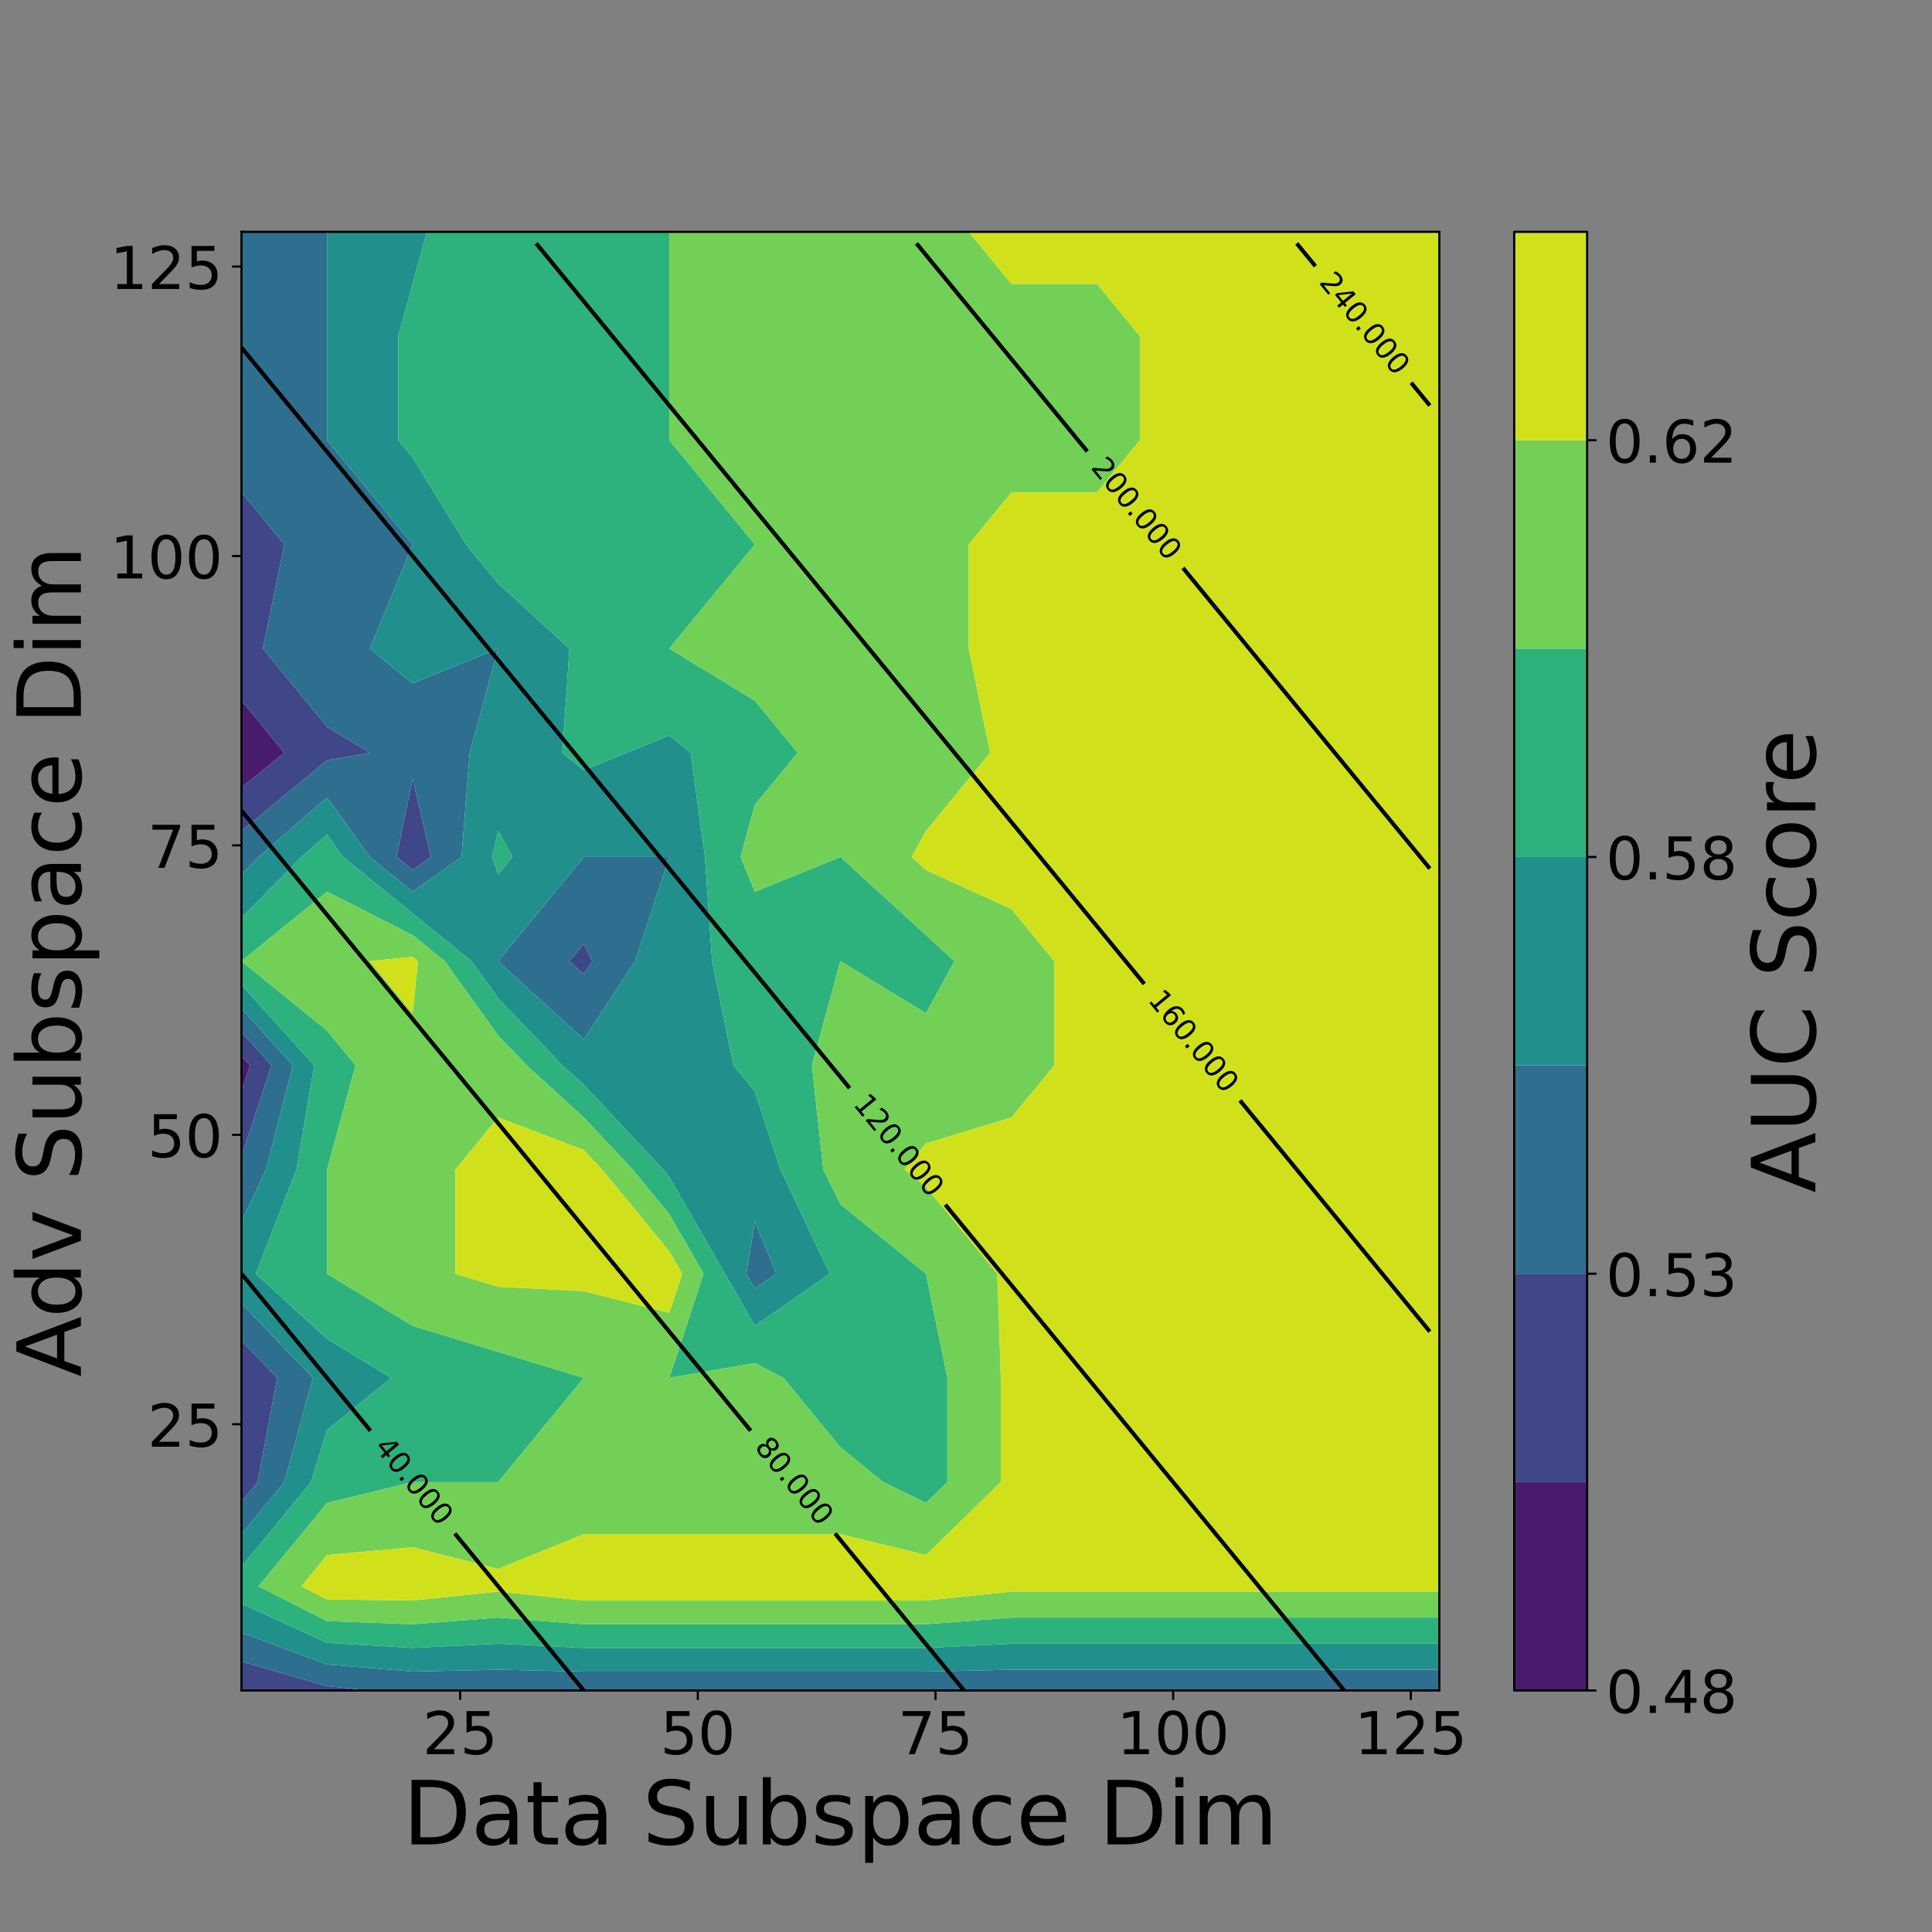 <?xml version="1.0" encoding="utf-8" standalone="no"?>
<!DOCTYPE svg PUBLIC "-//W3C//DTD SVG 1.1//EN"
  "http://www.w3.org/Graphics/SVG/1.1/DTD/svg11.dtd">
<!-- Created with matplotlib (https://matplotlib.org/) -->
<svg height="720pt" version="1.1" viewBox="0 0 720 720" width="720pt" xmlns="http://www.w3.org/2000/svg" xmlns:xlink="http://www.w3.org/1999/xlink">
 <rect x="0" y="0" width="720" height="720" fill="#808080" stroke="none"/>
 <defs>
  <style type="text/css">*{stroke-linecap:butt;stroke-linejoin:round;}</style>
 </defs>
 <g id="figure_1">
  <g id="patch_1">
   <path d="M 0 720 
L 720 720 
L 720 0 
L 0 0 
z
" style="fill:none;"/>
  </g>
  <g id="axes_1">
   <g id="patch_2">
    <path d="M 90 630 
L 536.4 630 
L 536.4 86.4 
L 90 86.4 
z
" style="fill:#ffffff;"/>
   </g>
   <g id="PathCollection_1">
    <path clip-path="url(#p0dd2865c1c)" d="M 90 630 
z
" style="fill:#481b6d;"/>
    <path clip-path="url(#p0dd2865c1c)" d="M 90 513.514 
z
" style="fill:#481b6d;"/>
    <path clip-path="url(#p0dd2865c1c)" d="M 93.189 397.029 
L 90 393.499 
L 90 397.029 
L 90 406.736 
z
" style="fill:#481b6d;"/>
    <path clip-path="url(#p0dd2865c1c)" d="M 105.943 280.543 
L 90 261.129 
L 90 280.543 
L 90 293.486 
z
" style="fill:#481b6d;"/>
   </g>
   <g id="PathCollection_2">
    <path clip-path="url(#p0dd2865c1c)" d="M 121.886 630 
L 137.829 630 
L 121.886 628.382 
L 90 619.214 
L 90 630 
z
" style="fill:#3f4788;"/>
    <path clip-path="url(#p0dd2865c1c)" d="M 95.979 552.343 
L 103.286 513.514 
L 90 499.647 
L 90 513.514 
L 90 552.343 
L 90 559.623 
z
" style="fill:#3f4788;"/>
    <path clip-path="url(#p0dd2865c1c)" d="M 101.16 397.029 
L 90 384.674 
L 90 393.499 
L 93.189 397.029 
L 90 406.736 
L 90 431.004 
z
" style="fill:#3f4788;"/>
    <path clip-path="url(#p0dd2865c1c)" d="M 217.543 363.054 
L 220.731 358.2 
L 217.543 351.729 
L 212.229 358.2 
z
" style="fill:#3f4788;"/>
    <path clip-path="url(#p0dd2865c1c)" d="M 153.771 324.225 
L 160.604 319.371 
L 153.771 290.25 
L 147.793 319.371 
z
" style="fill:#3f4788;"/>
    <path clip-path="url(#p0dd2865c1c)" d="M 121.886 283.316 
L 137.829 280.543 
L 121.886 270.836 
L 97.971 241.714 
L 105.943 202.886 
L 90 183.471 
L 90 202.886 
L 90 241.714 
L 90 261.129 
L 105.943 280.543 
L 90 293.486 
L 90 309.664 
z
" style="fill:#3f4788;"/>
   </g>
   <g id="PathCollection_3">
    <path clip-path="url(#p0dd2865c1c)" d="M 121.886 628.382 
L 137.829 630 
L 153.771 630 
L 185.657 630 
L 217.543 630 
L 249.429 630 
L 281.314 630 
L 313.2 630 
L 345.086 630 
L 376.971 630 
L 408.857 630 
L 440.743 630 
L 472.629 630 
L 504.514 630 
L 536.4 630 
L 536.4 622.234 
L 504.514 622.234 
L 472.629 622.234 
L 440.743 622.234 
L 408.857 622.234 
L 376.971 622.234 
L 345.086 622.94 
L 313.2 622.94 
L 281.314 622.94 
L 249.429 622.94 
L 217.543 622.94 
L 185.657 622.234 
L 153.771 622.94 
L 121.886 620.293 
L 90 608.429 
L 90 619.214 
z
" style="fill:#2e6e8e;"/>
    <path clip-path="url(#p0dd2865c1c)" d="M 105.943 552.343 
L 116.571 513.514 
L 90 485.78 
L 90 499.647 
L 103.286 513.514 
L 95.979 552.343 
L 90 559.623 
L 90 571.757 
z
" style="fill:#2e6e8e;"/>
    <path clip-path="url(#p0dd2865c1c)" d="M 281.314 480.233 
L 289.286 474.686 
L 281.314 455.271 
L 278.126 474.686 
z
" style="fill:#2e6e8e;"/>
    <path clip-path="url(#p0dd2865c1c)" d="M 99.11 435.857 
L 109.131 397.029 
L 90 375.849 
L 90 384.674 
L 101.16 397.029 
L 90 431.004 
L 90 435.857 
L 90 455.271 
z
" style="fill:#2e6e8e;"/>
    <path clip-path="url(#p0dd2865c1c)" d="M 185.657 358.2 
L 217.543 387.321 
L 236.674 358.2 
L 249.429 319.371 
L 217.543 319.371 
L 185.657 358.2 
z
M 212.229 358.2 
L 217.543 351.729 
L 220.731 358.2 
L 217.543 363.054 
z
" style="fill:#2e6e8e;"/>
    <path clip-path="url(#p0dd2865c1c)" d="M 96.377 319.371 
L 121.886 297.184 
L 137.829 319.371 
L 153.771 332.314 
L 171.992 319.371 
L 175.029 280.543 
L 185.657 241.714 
L 153.771 254.657 
L 137.829 241.714 
L 153.771 202.886 
L 121.886 164.057 
L 121.886 125.229 
L 121.886 86.4 
L 90 86.4 
L 90 125.229 
L 90 164.057 
L 90 183.471 
L 105.943 202.886 
L 97.971 241.714 
L 121.886 270.836 
L 137.829 280.543 
L 121.886 283.316 
L 90 309.664 
L 90 319.371 
L 90 325.843 
z
M 147.793 319.371 
L 153.771 290.25 
L 160.604 319.371 
L 153.771 324.225 
z
" style="fill:#2e6e8e;"/>
   </g>
   <g id="PathCollection_4">
    <path clip-path="url(#p0dd2865c1c)" d="M 121.886 620.293 
L 153.771 622.94 
L 185.657 622.234 
L 217.543 622.94 
L 249.429 622.94 
L 281.314 622.94 
L 313.2 622.94 
L 345.086 622.94 
L 376.971 622.234 
L 408.857 622.234 
L 440.743 622.234 
L 472.629 622.234 
L 504.514 622.234 
L 536.4 622.234 
L 536.4 612.527 
L 504.514 612.527 
L 472.629 612.527 
L 440.743 612.527 
L 408.857 612.527 
L 376.971 612.527 
L 345.086 614.116 
L 313.2 614.116 
L 281.314 614.116 
L 249.429 614.116 
L 217.543 614.116 
L 185.657 612.527 
L 153.771 614.116 
L 121.886 612.204 
L 90 597.643 
L 90 608.429 
z
" style="fill:#21908d;"/>
    <path clip-path="url(#p0dd2865c1c)" d="M 115.907 552.343 
L 121.886 532.929 
L 145.8 513.514 
L 121.886 498.954 
L 95.314 474.686 
L 110.498 435.857 
L 117.103 397.029 
L 90 367.025 
L 90 375.849 
L 109.131 397.029 
L 99.11 435.857 
L 90 455.271 
L 90 474.686 
L 90 485.78 
L 116.571 513.514 
L 105.943 552.343 
L 90 571.757 
L 90 583.891 
z
" style="fill:#21908d;"/>
    <path clip-path="url(#p0dd2865c1c)" d="M 281.314 494.1 
L 309.214 474.686 
L 290.88 435.857 
L 281.314 406.736 
L 273.343 397.029 
L 265.371 358.2 
L 262.714 319.371 
L 257.4 280.543 
L 249.429 274.071 
L 233.486 280.543 
L 217.543 287.014 
L 209.571 280.543 
L 212.229 241.714 
L 185.657 217.446 
L 173.7 202.886 
L 153.771 170.529 
L 148.457 164.057 
L 148.457 125.229 
L 153.771 105.814 
L 159.086 86.4 
L 153.771 86.4 
L 121.886 86.4 
L 121.886 125.229 
L 121.886 164.057 
L 153.771 202.886 
L 137.829 241.714 
L 153.771 254.657 
L 185.657 241.714 
L 175.029 280.543 
L 171.992 319.371 
L 153.771 332.314 
L 137.829 319.371 
L 121.886 297.184 
L 96.377 319.371 
L 90 325.843 
L 90 342.021 
L 112.32 319.371 
L 121.886 311.051 
L 127.864 319.371 
L 153.771 340.404 
L 175.693 358.2 
L 185.657 372.067 
L 209.571 397.029 
L 217.543 404.309 
L 247.151 435.857 
L 249.429 438.631 
L 270.154 474.686 
z
M 278.126 474.686 
L 281.314 455.271 
L 289.286 474.686 
L 281.314 480.233 
z
M 185.657 358.2 
L 217.543 319.371 
L 249.429 319.371 
L 236.674 358.2 
L 217.543 387.321 
L 185.657 358.2 
z
M 183.38 319.371 
L 185.657 309.664 
L 190.971 319.371 
L 185.657 325.843 
z
" style="fill:#21908d;"/>
   </g>
   <g id="PathCollection_5">
    <path clip-path="url(#p0dd2865c1c)" d="M 121.886 612.204 
L 153.771 614.116 
L 185.657 612.527 
L 217.543 614.116 
L 249.429 614.116 
L 281.314 614.116 
L 313.2 614.116 
L 345.086 614.116 
L 376.971 612.527 
L 408.857 612.527 
L 440.743 612.527 
L 472.629 612.527 
L 504.514 612.527 
L 536.4 612.527 
L 536.4 602.82 
L 504.514 602.82 
L 472.629 602.82 
L 440.743 602.82 
L 408.857 602.82 
L 376.971 602.82 
L 345.086 605.291 
L 313.2 605.291 
L 281.314 605.291 
L 249.429 605.291 
L 217.543 605.291 
L 185.657 602.82 
L 153.771 605.291 
L 121.886 604.114 
L 96.377 591.171 
L 121.886 560.109 
L 153.771 552.343 
L 185.657 552.343 
L 185.657 552.343 
L 217.543 513.514 
L 249.429 513.514 
L 249.429 513.514 
L 281.314 507.967 
L 291.943 513.514 
L 313.2 539.4 
L 329.143 552.343 
L 345.086 560.109 
L 353.057 552.343 
L 353.057 513.514 
L 345.086 474.686 
L 345.086 474.686 
L 313.2 448.8 
L 306.823 435.857 
L 302.571 397.029 
L 313.2 358.2 
L 345.086 377.614 
L 355.714 358.2 
L 345.086 348.493 
L 313.2 319.371 
L 313.2 319.371 
L 313.2 319.371 
L 281.314 332.314 
L 276 319.371 
L 281.314 299.957 
L 297.257 280.543 
L 281.314 261.129 
L 249.429 241.714 
L 281.314 202.886 
L 281.314 202.886 
L 281.314 202.886 
L 249.429 164.057 
L 249.429 125.229 
L 249.429 86.4 
L 249.429 86.4 
L 217.543 86.4 
L 185.657 86.4 
L 159.086 86.4 
L 153.771 105.814 
L 148.457 125.229 
L 148.457 164.057 
L 153.771 170.529 
L 173.7 202.886 
L 185.657 217.446 
L 212.229 241.714 
L 209.571 280.543 
L 217.543 287.014 
L 233.486 280.543 
L 249.429 274.071 
L 257.4 280.543 
L 262.714 319.371 
L 265.371 358.2 
L 273.343 397.029 
L 281.314 406.736 
L 290.88 435.857 
L 309.214 474.686 
L 281.314 494.1 
L 270.154 474.686 
L 249.429 438.631 
L 247.151 435.857 
L 217.543 404.309 
L 209.571 397.029 
L 185.657 372.067 
L 175.693 358.2 
L 153.771 340.404 
L 127.864 319.371 
L 121.886 311.051 
L 112.32 319.371 
L 90 342.021 
L 90 358.2 
L 90 367.025 
L 117.103 397.029 
L 110.498 435.857 
L 95.314 474.686 
L 121.886 498.954 
L 145.8 513.514 
L 121.886 532.929 
L 115.907 552.343 
L 90 583.891 
L 90 591.171 
L 90 597.643 
z
M 121.886 474.686 
L 121.886 435.857 
L 132.514 397.029 
L 121.886 384.086 
L 90 358.2 
L 121.886 332.314 
L 153.771 348.493 
L 165.729 358.2 
L 185.657 385.935 
L 196.286 397.029 
L 217.543 416.443 
L 235.763 435.857 
L 249.429 452.498 
L 262.183 474.686 
L 249.429 513.514 
L 217.543 513.514 
L 185.657 503.807 
L 153.771 494.1 
z
" style="fill:#2db27d;"/>
    <path clip-path="url(#p0dd2865c1c)" d="M 185.657 325.843 
L 190.971 319.371 
L 185.657 309.664 
L 183.38 319.371 
z
" style="fill:#2db27d;"/>
   </g>
   <g id="PathCollection_6">
    <path clip-path="url(#p0dd2865c1c)" d="M 121.886 604.114 
L 153.771 605.291 
L 185.657 602.82 
L 217.543 605.291 
L 249.429 605.291 
L 281.314 605.291 
L 313.2 605.291 
L 345.086 605.291 
L 376.971 602.82 
L 408.857 602.82 
L 440.743 602.82 
L 472.629 602.82 
L 504.514 602.82 
L 536.4 602.82 
L 536.4 593.113 
L 504.514 593.113 
L 472.629 593.113 
L 440.743 593.113 
L 408.857 593.113 
L 376.971 593.113 
L 345.086 596.466 
L 313.2 596.466 
L 281.314 596.466 
L 249.429 596.466 
L 217.543 596.466 
L 185.657 593.113 
L 153.771 596.466 
L 121.886 596.025 
L 112.32 591.171 
L 121.886 579.523 
L 153.771 576.611 
L 185.657 584.7 
L 217.543 571.757 
L 249.429 571.757 
L 281.314 571.757 
L 313.2 571.757 
L 345.086 579.523 
L 372.986 552.343 
L 372.986 513.514 
L 371.657 474.686 
L 345.086 442.329 
L 337.114 435.857 
L 345.086 426.15 
L 376.971 416.443 
L 392.914 397.029 
L 392.914 358.2 
L 376.971 338.786 
L 345.086 324.225 
L 339.771 319.371 
L 345.086 309.664 
L 369 280.543 
L 361.029 241.714 
L 361.029 202.886 
L 376.971 183.471 
L 408.857 183.471 
L 424.8 164.057 
L 424.8 125.229 
L 408.857 105.814 
L 376.971 105.814 
L 361.029 86.4 
L 345.086 86.4 
L 313.2 86.4 
L 281.314 86.4 
L 249.429 86.4 
L 249.429 125.229 
L 249.429 164.057 
L 281.314 202.886 
L 281.314 202.886 
L 281.314 202.886 
L 249.429 241.714 
L 281.314 261.129 
L 297.257 280.543 
L 281.314 299.957 
L 276 319.371 
L 281.314 332.314 
L 313.2 319.371 
L 313.2 319.371 
L 313.2 319.371 
L 345.086 348.493 
L 355.714 358.2 
L 345.086 377.614 
L 313.2 358.2 
L 302.571 397.029 
L 306.823 435.857 
L 313.2 448.8 
L 345.086 474.686 
L 345.086 474.686 
L 353.057 513.514 
L 353.057 552.343 
L 345.086 560.109 
L 329.143 552.343 
L 313.2 539.4 
L 291.943 513.514 
L 281.314 507.967 
L 249.429 513.514 
L 249.429 513.514 
L 217.543 513.514 
L 185.657 552.343 
L 185.657 552.343 
L 153.771 552.343 
L 121.886 560.109 
L 96.377 591.171 
z
" style="fill:#73d056;"/>
    <path clip-path="url(#p0dd2865c1c)" d="M 153.771 494.1 
L 185.657 503.807 
L 217.543 513.514 
L 249.429 513.514 
L 262.183 474.686 
L 249.429 452.498 
L 235.763 435.857 
L 217.543 416.443 
L 196.286 397.029 
L 185.657 385.935 
L 165.729 358.2 
L 153.771 348.493 
L 121.886 332.314 
L 90 358.2 
L 121.886 384.086 
L 132.514 397.029 
L 121.886 435.857 
L 121.886 474.686 
z
M 169.714 474.686 
L 169.714 435.857 
L 185.657 416.443 
L 217.543 428.577 
L 224.376 435.857 
L 249.429 466.365 
L 254.211 474.686 
L 249.429 489.246 
L 217.543 481.157 
L 185.657 479.539 
z
M 137.829 358.2 
L 153.771 356.582 
L 155.764 358.2 
L 153.771 377.614 
z
" style="fill:#73d056;"/>
   </g>
   <g id="PathCollection_7">
    <path clip-path="url(#p0dd2865c1c)" d="M 121.886 596.025 
L 153.771 596.466 
L 185.657 593.113 
L 217.543 596.466 
L 249.429 596.466 
L 281.314 596.466 
L 313.2 596.466 
L 345.086 596.466 
L 376.971 593.113 
L 408.857 593.113 
L 440.743 593.113 
L 472.629 593.113 
L 504.514 593.113 
L 536.4 593.113 
L 536.4 591.171 
L 536.4 552.343 
L 536.4 513.514 
L 536.4 474.686 
L 536.4 435.857 
L 536.4 397.029 
L 536.4 358.2 
L 536.4 319.371 
L 536.4 280.543 
L 536.4 241.714 
L 536.4 202.886 
L 536.4 164.057 
L 536.4 125.229 
L 536.4 86.4 
L 504.514 86.4 
L 472.629 86.4 
L 440.743 86.4 
L 408.857 86.4 
L 376.971 86.4 
L 361.029 86.4 
L 376.971 105.814 
L 408.857 105.814 
L 424.8 125.229 
L 424.8 164.057 
L 408.857 183.471 
L 376.971 183.471 
L 361.029 202.886 
L 361.029 241.714 
L 369 280.543 
L 345.086 309.664 
L 339.771 319.371 
L 345.086 324.225 
L 376.971 338.786 
L 392.914 358.2 
L 392.914 397.029 
L 376.971 416.443 
L 345.086 426.15 
L 337.114 435.857 
L 345.086 442.329 
L 371.657 474.686 
L 372.986 513.514 
L 372.986 552.343 
L 345.086 579.523 
L 313.2 571.757 
L 281.314 571.757 
L 249.429 571.757 
L 217.543 571.757 
L 185.657 584.7 
L 153.771 576.611 
L 121.886 579.523 
L 112.32 591.171 
z
" style="fill:#d0e11c;"/>
    <path clip-path="url(#p0dd2865c1c)" d="M 185.657 479.539 
L 217.543 481.157 
L 249.429 489.246 
L 254.211 474.686 
L 249.429 466.365 
L 224.376 435.857 
L 217.543 428.577 
L 185.657 416.443 
L 169.714 435.857 
L 169.714 474.686 
z
" style="fill:#d0e11c;"/>
    <path clip-path="url(#p0dd2865c1c)" d="M 153.771 377.614 
L 155.764 358.2 
L 153.771 356.582 
L 137.829 358.2 
z
" style="fill:#d0e11c;"/>
   </g>
   <g id="matplotlib.axis_1">
    <g id="xtick_1">
     <g id="line2d_1">
      <defs>
       <path d="M 0 0 
L 0 3.5 
" id="mb600aad663" style="stroke:#000000;stroke-width:0.8;"/>
      </defs>
      <g>
       <use style="stroke:#000000;stroke-width:0.8;" x="171.486" xlink:href="#mb600aad663" y="630"/>
      </g>
     </g>
     <g id="text_1">
      <!-- 25 -->
      <g transform="translate(157.488 653.717)scale(0.22 -0.22)">
       <defs>
        <path d="M 19.188 8.297 
L 53.609 8.297 
L 53.609 0 
L 7.328 0 
L 7.328 8.297 
Q 12.938 14.109 22.625 23.891 
Q 32.328 33.688 34.812 36.531 
Q 39.547 41.844 41.422 45.531 
Q 43.312 49.219 43.312 52.781 
Q 43.312 58.594 39.234 62.25 
Q 35.156 65.922 28.609 65.922 
Q 23.969 65.922 18.812 64.312 
Q 13.672 62.703 7.812 59.422 
L 7.812 69.391 
Q 13.766 71.781 18.938 73 
Q 24.125 74.219 28.422 74.219 
Q 39.75 74.219 46.484 68.547 
Q 53.219 62.891 53.219 53.422 
Q 53.219 48.922 51.531 44.891 
Q 49.859 40.875 45.406 35.406 
Q 44.188 33.984 37.641 27.219 
Q 31.109 20.453 19.188 8.297 
z
" id="DejaVuSans-50"/>
        <path d="M 10.797 72.906 
L 49.516 72.906 
L 49.516 64.594 
L 19.828 64.594 
L 19.828 46.734 
Q 21.969 47.469 24.109 47.828 
Q 26.266 48.188 28.422 48.188 
Q 40.625 48.188 47.75 41.5 
Q 54.891 34.812 54.891 23.391 
Q 54.891 11.625 47.562 5.094 
Q 40.234 -1.422 26.906 -1.422 
Q 22.312 -1.422 17.547 -0.641 
Q 12.797 0.141 7.719 1.703 
L 7.719 11.625 
Q 12.109 9.234 16.797 8.062 
Q 21.484 6.891 26.703 6.891 
Q 35.156 6.891 40.078 11.328 
Q 45.016 15.766 45.016 23.391 
Q 45.016 31 40.078 35.438 
Q 35.156 39.891 26.703 39.891 
Q 22.75 39.891 18.812 39.016 
Q 14.891 38.141 10.797 36.281 
z
" id="DejaVuSans-53"/>
       </defs>
       <use xlink:href="#DejaVuSans-50"/>
       <use x="63.623" xlink:href="#DejaVuSans-53"/>
      </g>
     </g>
    </g>
    <g id="xtick_2">
     <g id="line2d_2">
      <g>
       <use style="stroke:#000000;stroke-width:0.8;" x="260.057" xlink:href="#mb600aad663" y="630"/>
      </g>
     </g>
     <g id="text_2">
      <!-- 50 -->
      <g transform="translate(246.06 653.717)scale(0.22 -0.22)">
       <defs>
        <path d="M 31.781 66.406 
Q 24.172 66.406 20.328 58.906 
Q 16.5 51.422 16.5 36.375 
Q 16.5 21.391 20.328 13.891 
Q 24.172 6.391 31.781 6.391 
Q 39.453 6.391 43.281 13.891 
Q 47.125 21.391 47.125 36.375 
Q 47.125 51.422 43.281 58.906 
Q 39.453 66.406 31.781 66.406 
z
M 31.781 74.219 
Q 44.047 74.219 50.516 64.516 
Q 56.984 54.828 56.984 36.375 
Q 56.984 17.969 50.516 8.266 
Q 44.047 -1.422 31.781 -1.422 
Q 19.531 -1.422 13.062 8.266 
Q 6.594 17.969 6.594 36.375 
Q 6.594 54.828 13.062 64.516 
Q 19.531 74.219 31.781 74.219 
z
" id="DejaVuSans-48"/>
       </defs>
       <use xlink:href="#DejaVuSans-53"/>
       <use x="63.623" xlink:href="#DejaVuSans-48"/>
      </g>
     </g>
    </g>
    <g id="xtick_3">
     <g id="line2d_3">
      <g>
       <use style="stroke:#000000;stroke-width:0.8;" x="348.629" xlink:href="#mb600aad663" y="630"/>
      </g>
     </g>
     <g id="text_3">
      <!-- 75 -->
      <g transform="translate(334.631 653.717)scale(0.22 -0.22)">
       <defs>
        <path d="M 8.203 72.906 
L 55.078 72.906 
L 55.078 68.703 
L 28.609 0 
L 18.312 0 
L 43.219 64.594 
L 8.203 64.594 
z
" id="DejaVuSans-55"/>
       </defs>
       <use xlink:href="#DejaVuSans-55"/>
       <use x="63.623" xlink:href="#DejaVuSans-53"/>
      </g>
     </g>
    </g>
    <g id="xtick_4">
     <g id="line2d_4">
      <g>
       <use style="stroke:#000000;stroke-width:0.8;" x="437.2" xlink:href="#mb600aad663" y="630"/>
      </g>
     </g>
     <g id="text_4">
      <!-- 100 -->
      <g transform="translate(416.204 653.717)scale(0.22 -0.22)">
       <defs>
        <path d="M 12.406 8.297 
L 28.516 8.297 
L 28.516 63.922 
L 10.984 60.406 
L 10.984 69.391 
L 28.422 72.906 
L 38.281 72.906 
L 38.281 8.297 
L 54.391 8.297 
L 54.391 0 
L 12.406 0 
z
" id="DejaVuSans-49"/>
       </defs>
       <use xlink:href="#DejaVuSans-49"/>
       <use x="63.623" xlink:href="#DejaVuSans-48"/>
       <use x="127.246" xlink:href="#DejaVuSans-48"/>
      </g>
     </g>
    </g>
    <g id="xtick_5">
     <g id="line2d_5">
      <g>
       <use style="stroke:#000000;stroke-width:0.8;" x="525.771" xlink:href="#mb600aad663" y="630"/>
      </g>
     </g>
     <g id="text_5">
      <!-- 125 -->
      <g transform="translate(504.775 653.717)scale(0.22 -0.22)">
       <use xlink:href="#DejaVuSans-49"/>
       <use x="63.623" xlink:href="#DejaVuSans-50"/>
       <use x="127.246" xlink:href="#DejaVuSans-53"/>
      </g>
     </g>
    </g>
    <g id="text_6">
     <!-- Data Subspace Dim -->
     <g transform="translate(150.141 687.367)scale(0.33 -0.33)">
      <defs>
       <path d="M 19.672 64.797 
L 19.672 8.109 
L 31.594 8.109 
Q 46.688 8.109 53.688 14.938 
Q 60.688 21.781 60.688 36.531 
Q 60.688 51.172 53.688 57.984 
Q 46.688 64.797 31.594 64.797 
z
M 9.812 72.906 
L 30.078 72.906 
Q 51.266 72.906 61.172 64.094 
Q 71.094 55.281 71.094 36.531 
Q 71.094 17.672 61.125 8.828 
Q 51.172 0 30.078 0 
L 9.812 0 
z
" id="DejaVuSans-68"/>
       <path d="M 34.281 27.484 
Q 23.391 27.484 19.188 25 
Q 14.984 22.516 14.984 16.5 
Q 14.984 11.719 18.141 8.906 
Q 21.297 6.109 26.703 6.109 
Q 34.188 6.109 38.703 11.406 
Q 43.219 16.703 43.219 25.484 
L 43.219 27.484 
z
M 52.203 31.203 
L 52.203 0 
L 43.219 0 
L 43.219 8.297 
Q 40.141 3.328 35.547 0.953 
Q 30.953 -1.422 24.312 -1.422 
Q 15.922 -1.422 10.953 3.297 
Q 6 8.016 6 15.922 
Q 6 25.141 12.172 29.828 
Q 18.359 34.516 30.609 34.516 
L 43.219 34.516 
L 43.219 35.406 
Q 43.219 41.609 39.141 45 
Q 35.062 48.391 27.688 48.391 
Q 23 48.391 18.547 47.266 
Q 14.109 46.141 10.016 43.891 
L 10.016 52.203 
Q 14.938 54.109 19.578 55.047 
Q 24.219 56 28.609 56 
Q 40.484 56 46.344 49.844 
Q 52.203 43.703 52.203 31.203 
z
" id="DejaVuSans-97"/>
       <path d="M 18.312 70.219 
L 18.312 54.688 
L 36.812 54.688 
L 36.812 47.703 
L 18.312 47.703 
L 18.312 18.016 
Q 18.312 11.328 20.141 9.422 
Q 21.969 7.516 27.594 7.516 
L 36.812 7.516 
L 36.812 0 
L 27.594 0 
Q 17.188 0 13.234 3.875 
Q 9.281 7.766 9.281 18.016 
L 9.281 47.703 
L 2.688 47.703 
L 2.688 54.688 
L 9.281 54.688 
L 9.281 70.219 
z
" id="DejaVuSans-116"/>
       <path id="DejaVuSans-32"/>
       <path d="M 53.516 70.516 
L 53.516 60.891 
Q 47.906 63.578 42.922 64.891 
Q 37.938 66.219 33.297 66.219 
Q 25.25 66.219 20.875 63.094 
Q 16.5 59.969 16.5 54.203 
Q 16.5 49.359 19.406 46.891 
Q 22.312 44.438 30.422 42.922 
L 36.375 41.703 
Q 47.406 39.594 52.656 34.297 
Q 57.906 29 57.906 20.125 
Q 57.906 9.516 50.797 4.047 
Q 43.703 -1.422 29.984 -1.422 
Q 24.812 -1.422 18.969 -0.25 
Q 13.141 0.922 6.891 3.219 
L 6.891 13.375 
Q 12.891 10.016 18.656 8.297 
Q 24.422 6.594 29.984 6.594 
Q 38.422 6.594 43.016 9.906 
Q 47.609 13.234 47.609 19.391 
Q 47.609 24.75 44.312 27.781 
Q 41.016 30.812 33.5 32.328 
L 27.484 33.5 
Q 16.453 35.688 11.516 40.375 
Q 6.594 45.062 6.594 53.422 
Q 6.594 63.094 13.406 68.656 
Q 20.219 74.219 32.172 74.219 
Q 37.312 74.219 42.625 73.281 
Q 47.953 72.359 53.516 70.516 
z
" id="DejaVuSans-83"/>
       <path d="M 8.5 21.578 
L 8.5 54.688 
L 17.484 54.688 
L 17.484 21.922 
Q 17.484 14.156 20.5 10.266 
Q 23.531 6.391 29.594 6.391 
Q 36.859 6.391 41.078 11.031 
Q 45.312 15.672 45.312 23.688 
L 45.312 54.688 
L 54.297 54.688 
L 54.297 0 
L 45.312 0 
L 45.312 8.406 
Q 42.047 3.422 37.719 1 
Q 33.406 -1.422 27.688 -1.422 
Q 18.266 -1.422 13.375 4.438 
Q 8.5 10.297 8.5 21.578 
z
M 31.109 56 
z
" id="DejaVuSans-117"/>
       <path d="M 48.688 27.297 
Q 48.688 37.203 44.609 42.844 
Q 40.531 48.484 33.406 48.484 
Q 26.266 48.484 22.188 42.844 
Q 18.109 37.203 18.109 27.297 
Q 18.109 17.391 22.188 11.75 
Q 26.266 6.109 33.406 6.109 
Q 40.531 6.109 44.609 11.75 
Q 48.688 17.391 48.688 27.297 
z
M 18.109 46.391 
Q 20.953 51.266 25.266 53.625 
Q 29.594 56 35.594 56 
Q 45.562 56 51.781 48.094 
Q 58.016 40.188 58.016 27.297 
Q 58.016 14.406 51.781 6.484 
Q 45.562 -1.422 35.594 -1.422 
Q 29.594 -1.422 25.266 0.953 
Q 20.953 3.328 18.109 8.203 
L 18.109 0 
L 9.078 0 
L 9.078 75.984 
L 18.109 75.984 
z
" id="DejaVuSans-98"/>
       <path d="M 44.281 53.078 
L 44.281 44.578 
Q 40.484 46.531 36.375 47.5 
Q 32.281 48.484 27.875 48.484 
Q 21.188 48.484 17.844 46.438 
Q 14.5 44.391 14.5 40.281 
Q 14.5 37.156 16.891 35.375 
Q 19.281 33.594 26.516 31.984 
L 29.594 31.297 
Q 39.156 29.25 43.188 25.516 
Q 47.219 21.781 47.219 15.094 
Q 47.219 7.469 41.188 3.016 
Q 35.156 -1.422 24.609 -1.422 
Q 20.219 -1.422 15.453 -0.562 
Q 10.688 0.297 5.422 2 
L 5.422 11.281 
Q 10.406 8.688 15.234 7.391 
Q 20.062 6.109 24.812 6.109 
Q 31.156 6.109 34.562 8.281 
Q 37.984 10.453 37.984 14.406 
Q 37.984 18.062 35.516 20.016 
Q 33.062 21.969 24.703 23.781 
L 21.578 24.516 
Q 13.234 26.266 9.516 29.906 
Q 5.812 33.547 5.812 39.891 
Q 5.812 47.609 11.281 51.797 
Q 16.75 56 26.812 56 
Q 31.781 56 36.172 55.266 
Q 40.578 54.547 44.281 53.078 
z
" id="DejaVuSans-115"/>
       <path d="M 18.109 8.203 
L 18.109 -20.797 
L 9.078 -20.797 
L 9.078 54.688 
L 18.109 54.688 
L 18.109 46.391 
Q 20.953 51.266 25.266 53.625 
Q 29.594 56 35.594 56 
Q 45.562 56 51.781 48.094 
Q 58.016 40.188 58.016 27.297 
Q 58.016 14.406 51.781 6.484 
Q 45.562 -1.422 35.594 -1.422 
Q 29.594 -1.422 25.266 0.953 
Q 20.953 3.328 18.109 8.203 
z
M 48.688 27.297 
Q 48.688 37.203 44.609 42.844 
Q 40.531 48.484 33.406 48.484 
Q 26.266 48.484 22.188 42.844 
Q 18.109 37.203 18.109 27.297 
Q 18.109 17.391 22.188 11.75 
Q 26.266 6.109 33.406 6.109 
Q 40.531 6.109 44.609 11.75 
Q 48.688 17.391 48.688 27.297 
z
" id="DejaVuSans-112"/>
       <path d="M 48.781 52.594 
L 48.781 44.188 
Q 44.969 46.297 41.141 47.344 
Q 37.312 48.391 33.406 48.391 
Q 24.656 48.391 19.812 42.844 
Q 14.984 37.312 14.984 27.297 
Q 14.984 17.281 19.812 11.734 
Q 24.656 6.203 33.406 6.203 
Q 37.312 6.203 41.141 7.25 
Q 44.969 8.297 48.781 10.406 
L 48.781 2.094 
Q 45.016 0.344 40.984 -0.531 
Q 36.969 -1.422 32.422 -1.422 
Q 20.062 -1.422 12.781 6.344 
Q 5.516 14.109 5.516 27.297 
Q 5.516 40.672 12.859 48.328 
Q 20.219 56 33.016 56 
Q 37.156 56 41.109 55.141 
Q 45.062 54.297 48.781 52.594 
z
" id="DejaVuSans-99"/>
       <path d="M 56.203 29.594 
L 56.203 25.203 
L 14.891 25.203 
Q 15.484 15.922 20.484 11.062 
Q 25.484 6.203 34.422 6.203 
Q 39.594 6.203 44.453 7.469 
Q 49.312 8.734 54.109 11.281 
L 54.109 2.781 
Q 49.266 0.734 44.188 -0.344 
Q 39.109 -1.422 33.891 -1.422 
Q 20.797 -1.422 13.156 6.188 
Q 5.516 13.812 5.516 26.812 
Q 5.516 40.234 12.766 48.109 
Q 20.016 56 32.328 56 
Q 43.359 56 49.781 48.891 
Q 56.203 41.797 56.203 29.594 
z
M 47.219 32.234 
Q 47.125 39.594 43.094 43.984 
Q 39.062 48.391 32.422 48.391 
Q 24.906 48.391 20.391 44.141 
Q 15.875 39.891 15.188 32.172 
z
" id="DejaVuSans-101"/>
       <path d="M 9.422 54.688 
L 18.406 54.688 
L 18.406 0 
L 9.422 0 
z
M 9.422 75.984 
L 18.406 75.984 
L 18.406 64.594 
L 9.422 64.594 
z
" id="DejaVuSans-105"/>
       <path d="M 52 44.188 
Q 55.375 50.25 60.062 53.125 
Q 64.75 56 71.094 56 
Q 79.641 56 84.281 50.016 
Q 88.922 44.047 88.922 33.016 
L 88.922 0 
L 79.891 0 
L 79.891 32.719 
Q 79.891 40.578 77.094 44.375 
Q 74.312 48.188 68.609 48.188 
Q 61.625 48.188 57.562 43.547 
Q 53.516 38.922 53.516 30.906 
L 53.516 0 
L 44.484 0 
L 44.484 32.719 
Q 44.484 40.625 41.703 44.406 
Q 38.922 48.188 33.109 48.188 
Q 26.219 48.188 22.156 43.531 
Q 18.109 38.875 18.109 30.906 
L 18.109 0 
L 9.078 0 
L 9.078 54.688 
L 18.109 54.688 
L 18.109 46.188 
Q 21.188 51.219 25.484 53.609 
Q 29.781 56 35.688 56 
Q 41.656 56 45.828 52.969 
Q 50 49.953 52 44.188 
z
" id="DejaVuSans-109"/>
      </defs>
      <use xlink:href="#DejaVuSans-68"/>
      <use x="77.002" xlink:href="#DejaVuSans-97"/>
      <use x="138.281" xlink:href="#DejaVuSans-116"/>
      <use x="177.49" xlink:href="#DejaVuSans-97"/>
      <use x="238.77" xlink:href="#DejaVuSans-32"/>
      <use x="270.557" xlink:href="#DejaVuSans-83"/>
      <use x="334.033" xlink:href="#DejaVuSans-117"/>
      <use x="397.412" xlink:href="#DejaVuSans-98"/>
      <use x="460.889" xlink:href="#DejaVuSans-115"/>
      <use x="512.988" xlink:href="#DejaVuSans-112"/>
      <use x="576.465" xlink:href="#DejaVuSans-97"/>
      <use x="637.744" xlink:href="#DejaVuSans-99"/>
      <use x="692.725" xlink:href="#DejaVuSans-101"/>
      <use x="754.248" xlink:href="#DejaVuSans-32"/>
      <use x="786.035" xlink:href="#DejaVuSans-68"/>
      <use x="863.037" xlink:href="#DejaVuSans-105"/>
      <use x="890.82" xlink:href="#DejaVuSans-109"/>
     </g>
    </g>
   </g>
   <g id="matplotlib.axis_2">
    <g id="ytick_1">
     <g id="line2d_6">
      <defs>
       <path d="M 0 0 
L -3.5 0 
" id="me5045a1c2b" style="stroke:#000000;stroke-width:0.8;"/>
      </defs>
      <g>
       <use style="stroke:#000000;stroke-width:0.8;" x="90" xlink:href="#me5045a1c2b" y="530.771"/>
      </g>
     </g>
     <g id="text_7">
      <!-- 25 -->
      <g transform="translate(55.005 539.13)scale(0.22 -0.22)">
       <use xlink:href="#DejaVuSans-50"/>
       <use x="63.623" xlink:href="#DejaVuSans-53"/>
      </g>
     </g>
    </g>
    <g id="ytick_2">
     <g id="line2d_7">
      <g>
       <use style="stroke:#000000;stroke-width:0.8;" x="90" xlink:href="#me5045a1c2b" y="422.914"/>
      </g>
     </g>
     <g id="text_8">
      <!-- 50 -->
      <g transform="translate(55.005 431.273)scale(0.22 -0.22)">
       <use xlink:href="#DejaVuSans-53"/>
       <use x="63.623" xlink:href="#DejaVuSans-48"/>
      </g>
     </g>
    </g>
    <g id="ytick_3">
     <g id="line2d_8">
      <g>
       <use style="stroke:#000000;stroke-width:0.8;" x="90" xlink:href="#me5045a1c2b" y="315.057"/>
      </g>
     </g>
     <g id="text_9">
      <!-- 75 -->
      <g transform="translate(55.005 323.415)scale(0.22 -0.22)">
       <use xlink:href="#DejaVuSans-55"/>
       <use x="63.623" xlink:href="#DejaVuSans-53"/>
      </g>
     </g>
    </g>
    <g id="ytick_4">
     <g id="line2d_9">
      <g>
       <use style="stroke:#000000;stroke-width:0.8;" x="90" xlink:href="#me5045a1c2b" y="207.2"/>
      </g>
     </g>
     <g id="text_10">
      <!-- 100 -->
      <g transform="translate(41.008 215.558)scale(0.22 -0.22)">
       <use xlink:href="#DejaVuSans-49"/>
       <use x="63.623" xlink:href="#DejaVuSans-48"/>
       <use x="127.246" xlink:href="#DejaVuSans-48"/>
      </g>
     </g>
    </g>
    <g id="ytick_5">
     <g id="line2d_10">
      <g>
       <use style="stroke:#000000;stroke-width:0.8;" x="90" xlink:href="#me5045a1c2b" y="99.343"/>
      </g>
     </g>
     <g id="text_11">
      <!-- 125 -->
      <g transform="translate(41.008 107.701)scale(0.22 -0.22)">
       <use xlink:href="#DejaVuSans-49"/>
       <use x="63.623" xlink:href="#DejaVuSans-50"/>
       <use x="127.246" xlink:href="#DejaVuSans-53"/>
      </g>
     </g>
    </g>
    <g id="text_12">
     <!-- Adv Subspace Dim -->
     <g transform="translate(30.145 513.101)rotate(-90)scale(0.33 -0.33)">
      <defs>
       <path d="M 34.188 63.188 
L 20.797 26.906 
L 47.609 26.906 
z
M 28.609 72.906 
L 39.797 72.906 
L 67.578 0 
L 57.328 0 
L 50.688 18.703 
L 17.828 18.703 
L 11.188 0 
L 0.781 0 
z
" id="DejaVuSans-65"/>
       <path d="M 45.406 46.391 
L 45.406 75.984 
L 54.391 75.984 
L 54.391 0 
L 45.406 0 
L 45.406 8.203 
Q 42.578 3.328 38.25 0.953 
Q 33.938 -1.422 27.875 -1.422 
Q 17.969 -1.422 11.734 6.484 
Q 5.516 14.406 5.516 27.297 
Q 5.516 40.188 11.734 48.094 
Q 17.969 56 27.875 56 
Q 33.938 56 38.25 53.625 
Q 42.578 51.266 45.406 46.391 
z
M 14.797 27.297 
Q 14.797 17.391 18.875 11.75 
Q 22.953 6.109 30.078 6.109 
Q 37.203 6.109 41.297 11.75 
Q 45.406 17.391 45.406 27.297 
Q 45.406 37.203 41.297 42.844 
Q 37.203 48.484 30.078 48.484 
Q 22.953 48.484 18.875 42.844 
Q 14.797 37.203 14.797 27.297 
z
" id="DejaVuSans-100"/>
       <path d="M 2.984 54.688 
L 12.5 54.688 
L 29.594 8.797 
L 46.688 54.688 
L 56.203 54.688 
L 35.688 0 
L 23.484 0 
z
" id="DejaVuSans-118"/>
      </defs>
      <use xlink:href="#DejaVuSans-65"/>
      <use x="66.658" xlink:href="#DejaVuSans-100"/>
      <use x="130.135" xlink:href="#DejaVuSans-118"/>
      <use x="189.314" xlink:href="#DejaVuSans-32"/>
      <use x="221.102" xlink:href="#DejaVuSans-83"/>
      <use x="284.578" xlink:href="#DejaVuSans-117"/>
      <use x="347.957" xlink:href="#DejaVuSans-98"/>
      <use x="411.434" xlink:href="#DejaVuSans-115"/>
      <use x="463.533" xlink:href="#DejaVuSans-112"/>
      <use x="527.01" xlink:href="#DejaVuSans-97"/>
      <use x="588.289" xlink:href="#DejaVuSans-99"/>
      <use x="643.27" xlink:href="#DejaVuSans-101"/>
      <use x="704.793" xlink:href="#DejaVuSans-32"/>
      <use x="736.58" xlink:href="#DejaVuSans-68"/>
      <use x="813.582" xlink:href="#DejaVuSans-105"/>
      <use x="841.365" xlink:href="#DejaVuSans-109"/>
     </g>
    </g>
   </g>
   <g id="LineCollection_1"/>
   <g id="LineCollection_2">
    <path clip-path="url(#p0dd2865c1c)" d="M 90 474.686 
L 93.543 479 
L 97.086 483.314 
L 100.629 487.629 
L 104.171 491.943 
L 107.714 496.257 
L 111.257 500.571 
L 114.8 504.886 
L 118.343 509.2 
L 121.886 513.514 
L 125.429 517.829 
L 128.971 522.143 
L 132.514 526.457 
L 136.057 530.771 
L 138.033 533.177 
" style="fill:none;stroke:#000000;stroke-width:1.5;"/>
    <path clip-path="url(#p0dd2865c1c)" d="M 169.51 571.509 
L 171.486 573.914 
L 175.029 578.229 
L 178.571 582.543 
L 182.114 586.857 
L 185.657 591.171 
L 189.2 595.486 
L 192.743 599.8 
L 196.286 604.114 
L 199.829 608.429 
L 203.371 612.743 
L 206.914 617.057 
L 210.457 621.371 
L 214 625.686 
L 217.543 630 
" style="fill:none;stroke:#000000;stroke-width:1.5;"/>
   </g>
   <g id="LineCollection_3">
    <path clip-path="url(#p0dd2865c1c)" d="M 90 302.114 
L 93.543 306.429 
L 97.086 310.743 
L 100.629 315.057 
L 104.171 319.371 
L 107.714 323.686 
L 111.257 328 
L 114.8 332.314 
L 118.343 336.629 
L 121.886 340.943 
L 125.429 345.257 
L 128.971 349.571 
L 132.514 353.886 
L 136.057 358.2 
L 139.6 362.514 
L 143.143 366.829 
L 146.686 371.143 
L 150.229 375.457 
L 153.771 379.771 
L 157.314 384.086 
L 160.857 388.4 
L 164.4 392.714 
L 167.943 397.029 
L 171.486 401.343 
L 175.029 405.657 
L 178.571 409.971 
L 182.114 414.286 
L 185.657 418.6 
L 189.2 422.914 
L 192.743 427.229 
L 196.286 431.543 
L 199.829 435.857 
L 203.371 440.171 
L 206.914 444.486 
L 210.457 448.8 
L 214 453.114 
L 217.543 457.429 
L 221.086 461.743 
L 224.629 466.057 
L 228.171 470.371 
L 231.714 474.686 
L 235.257 479 
L 238.8 483.314 
L 242.343 487.629 
L 245.886 491.943 
L 249.429 496.257 
L 252.971 500.571 
L 256.514 504.886 
L 260.057 509.2 
L 263.6 513.514 
L 267.143 517.829 
L 270.686 522.143 
L 274.229 526.457 
L 277.771 530.771 
L 279.747 533.177 
" style="fill:none;stroke:#000000;stroke-width:1.5;"/>
    <path clip-path="url(#p0dd2865c1c)" d="M 311.225 571.509 
L 313.2 573.914 
L 316.743 578.229 
L 320.286 582.543 
L 323.829 586.857 
L 327.371 591.171 
L 330.914 595.486 
L 334.457 599.8 
L 338 604.114 
L 341.543 608.429 
L 345.086 612.743 
L 348.629 617.057 
L 352.171 621.371 
L 355.714 625.686 
L 359.257 630 
" style="fill:none;stroke:#000000;stroke-width:1.5;"/>
   </g>
   <g id="LineCollection_4">
    <path clip-path="url(#p0dd2865c1c)" d="M 90 129.543 
L 93.543 133.857 
L 97.086 138.171 
L 100.629 142.486 
L 104.171 146.8 
L 107.714 151.114 
L 111.257 155.429 
L 114.8 159.743 
L 118.343 164.057 
L 121.886 168.371 
L 125.429 172.686 
L 128.971 177 
L 132.514 181.314 
L 136.057 185.629 
L 139.6 189.943 
L 143.143 194.257 
L 146.686 198.571 
L 150.229 202.886 
L 153.771 207.2 
L 157.314 211.514 
L 160.857 215.829 
L 164.4 220.143 
L 167.943 224.457 
L 171.486 228.771 
L 175.029 233.086 
L 178.571 237.4 
L 182.114 241.714 
L 185.657 246.029 
L 189.2 250.343 
L 192.743 254.657 
L 196.286 258.971 
L 199.829 263.286 
L 203.371 267.6 
L 206.914 271.914 
L 210.457 276.229 
L 214 280.543 
L 217.543 284.857 
L 221.086 289.171 
L 224.629 293.486 
L 228.171 297.8 
L 231.714 302.114 
L 235.257 306.429 
L 238.8 310.743 
L 242.343 315.057 
L 245.886 319.371 
L 249.429 323.686 
L 252.971 328 
L 256.514 332.314 
L 260.057 336.629 
L 263.6 340.943 
L 267.143 345.257 
L 270.686 349.571 
L 274.229 353.886 
L 277.771 358.2 
L 281.314 362.514 
L 284.857 366.829 
L 288.4 371.143 
L 291.943 375.457 
L 295.486 379.771 
L 299.029 384.086 
L 302.571 388.4 
L 306.114 392.714 
L 309.657 397.029 
L 313.2 401.343 
L 316.624 405.512 
" style="fill:none;stroke:#000000;stroke-width:1.5;"/>
    <path clip-path="url(#p0dd2865c1c)" d="M 352.29 448.945 
L 355.714 453.114 
L 359.257 457.429 
L 362.8 461.743 
L 366.343 466.057 
L 369.886 470.371 
L 373.429 474.686 
L 376.971 479 
L 380.514 483.314 
L 384.057 487.629 
L 387.6 491.943 
L 391.143 496.257 
L 394.686 500.571 
L 398.229 504.886 
L 401.771 509.2 
L 405.314 513.514 
L 408.857 517.829 
L 412.4 522.143 
L 415.943 526.457 
L 419.486 530.771 
L 423.029 535.086 
L 426.571 539.4 
L 430.114 543.714 
L 433.657 548.029 
L 437.2 552.343 
L 440.743 556.657 
L 444.286 560.971 
L 447.829 565.286 
L 451.371 569.6 
L 454.914 573.914 
L 458.457 578.229 
L 462 582.543 
L 465.543 586.857 
L 469.086 591.171 
L 472.629 595.486 
L 476.171 599.8 
L 479.714 604.114 
L 483.257 608.429 
L 486.8 612.743 
L 490.343 617.057 
L 493.886 621.371 
L 497.429 625.686 
L 500.971 630 
" style="fill:none;stroke:#000000;stroke-width:1.5;"/>
   </g>
   <g id="LineCollection_5">
    <path clip-path="url(#p0dd2865c1c)" d="M 199.829 90.714 
L 203.371 95.029 
L 206.914 99.343 
L 210.457 103.657 
L 214 107.971 
L 217.543 112.286 
L 221.086 116.6 
L 224.629 120.914 
L 228.171 125.229 
L 231.714 129.543 
L 235.257 133.857 
L 238.8 138.171 
L 242.343 142.486 
L 245.886 146.8 
L 249.429 151.114 
L 252.971 155.429 
L 256.514 159.743 
L 260.057 164.057 
L 263.6 168.371 
L 267.143 172.686 
L 270.686 177 
L 274.229 181.314 
L 277.771 185.629 
L 281.314 189.943 
L 284.857 194.257 
L 288.4 198.571 
L 291.943 202.886 
L 295.486 207.2 
L 299.029 211.514 
L 302.571 215.829 
L 306.114 220.143 
L 309.657 224.457 
L 313.2 228.771 
L 316.743 233.086 
L 320.286 237.4 
L 323.829 241.714 
L 327.371 246.029 
L 330.914 250.343 
L 334.457 254.657 
L 338 258.971 
L 341.543 263.286 
L 345.086 267.6 
L 348.629 271.914 
L 352.171 276.229 
L 355.714 280.543 
L 359.257 284.857 
L 362.8 289.171 
L 366.343 293.486 
L 369.886 297.8 
L 373.429 302.114 
L 376.971 306.429 
L 380.514 310.743 
L 384.057 315.057 
L 387.6 319.371 
L 391.143 323.686 
L 394.686 328 
L 398.229 332.314 
L 401.771 336.629 
L 405.314 340.943 
L 408.857 345.257 
L 412.4 349.571 
L 415.943 353.886 
L 419.486 358.2 
L 423.029 362.514 
L 426.453 366.684 
" style="fill:none;stroke:#000000;stroke-width:1.5;"/>
    <path clip-path="url(#p0dd2865c1c)" d="M 462.119 410.116 
L 465.543 414.286 
L 469.086 418.6 
L 472.629 422.914 
L 476.171 427.229 
L 479.714 431.543 
L 483.257 435.857 
L 486.8 440.171 
L 490.343 444.486 
L 493.886 448.8 
L 497.429 453.114 
L 500.971 457.429 
L 504.514 461.743 
L 508.057 466.057 
L 511.6 470.371 
L 515.143 474.686 
L 518.686 479 
L 522.229 483.314 
L 525.771 487.629 
L 529.314 491.943 
L 532.857 496.257 
" style="fill:none;stroke:#000000;stroke-width:1.5;"/>
   </g>
   <g id="LineCollection_6">
    <path clip-path="url(#p0dd2865c1c)" d="M 341.543 90.714 
L 345.086 95.029 
L 348.629 99.343 
L 352.171 103.657 
L 355.714 107.971 
L 359.257 112.286 
L 362.8 116.6 
L 366.343 120.914 
L 369.886 125.229 
L 373.429 129.543 
L 376.971 133.857 
L 380.514 138.171 
L 384.057 142.486 
L 387.6 146.8 
L 391.143 151.114 
L 394.686 155.429 
L 398.229 159.743 
L 401.771 164.057 
L 405.195 168.227 
" style="fill:none;stroke:#000000;stroke-width:1.5;"/>
    <path clip-path="url(#p0dd2865c1c)" d="M 440.862 211.659 
L 444.286 215.829 
L 447.829 220.143 
L 451.371 224.457 
L 454.914 228.771 
L 458.457 233.086 
L 462 237.4 
L 465.543 241.714 
L 469.086 246.029 
L 472.629 250.343 
L 476.171 254.657 
L 479.714 258.971 
L 483.257 263.286 
L 486.8 267.6 
L 490.343 271.914 
L 493.886 276.229 
L 497.429 280.543 
L 500.971 284.857 
L 504.514 289.171 
L 508.057 293.486 
L 511.6 297.8 
L 515.143 302.114 
L 518.686 306.429 
L 522.229 310.743 
L 525.771 315.057 
L 529.314 319.371 
L 532.857 323.686 
" style="fill:none;stroke:#000000;stroke-width:1.5;"/>
   </g>
   <g id="LineCollection_7">
    <path clip-path="url(#p0dd2865c1c)" d="M 483.257 90.714 
L 486.8 95.029 
L 490.224 99.198 
" style="fill:none;stroke:#000000;stroke-width:1.5;"/>
    <path clip-path="url(#p0dd2865c1c)" d="M 525.89 142.63 
L 529.314 146.8 
L 532.857 151.114 
" style="fill:none;stroke:#000000;stroke-width:1.5;"/>
   </g>
   <g id="LineCollection_8"/>
   <g id="patch_3">
    <path d="M 90 630 
L 90 86.4 
" style="fill:none;stroke:#000000;stroke-linecap:square;stroke-linejoin:miter;stroke-width:0.8;"/>
   </g>
   <g id="patch_4">
    <path d="M 536.4 630 
L 536.4 86.4 
" style="fill:none;stroke:#000000;stroke-linecap:square;stroke-linejoin:miter;stroke-width:0.8;"/>
   </g>
   <g id="patch_5">
    <path d="M 90 630 
L 536.4 630 
" style="fill:none;stroke:#000000;stroke-linecap:square;stroke-linejoin:miter;stroke-width:0.8;"/>
   </g>
   <g id="patch_6">
    <path d="M 90 86.4 
L 536.4 86.4 
" style="fill:none;stroke:#000000;stroke-linecap:square;stroke-linejoin:miter;stroke-width:0.8;"/>
   </g>
   <g id="text_13">
    <g clip-path="url(#p0dd2865c1c)">
     <!-- 40.000 -->
     <g transform="translate(139.212 539.396)rotate(-309.393)scale(0.11 -0.11)">
      <defs>
       <path d="M 37.797 64.312 
L 12.891 25.391 
L 37.797 25.391 
z
M 35.203 72.906 
L 47.609 72.906 
L 47.609 25.391 
L 58.016 25.391 
L 58.016 17.188 
L 47.609 17.188 
L 47.609 0 
L 37.797 0 
L 37.797 17.188 
L 4.891 17.188 
L 4.891 26.703 
z
" id="DejaVuSans-52"/>
       <path d="M 10.688 12.406 
L 21 12.406 
L 21 0 
L 10.688 0 
z
" id="DejaVuSans-46"/>
      </defs>
      <use xlink:href="#DejaVuSans-52"/>
      <use x="63.623" xlink:href="#DejaVuSans-48"/>
      <use x="127.246" xlink:href="#DejaVuSans-46"/>
      <use x="159.033" xlink:href="#DejaVuSans-48"/>
      <use x="222.656" xlink:href="#DejaVuSans-48"/>
      <use x="286.279" xlink:href="#DejaVuSans-48"/>
     </g>
    </g>
   </g>
   <g id="text_14">
    <g clip-path="url(#p0dd2865c1c)">
     <!-- 80.000 -->
     <g transform="translate(280.927 539.396)rotate(-309.393)scale(0.11 -0.11)">
      <defs>
       <path d="M 31.781 34.625 
Q 24.75 34.625 20.719 30.859 
Q 16.703 27.094 16.703 20.516 
Q 16.703 13.922 20.719 10.156 
Q 24.75 6.391 31.781 6.391 
Q 38.812 6.391 42.859 10.172 
Q 46.922 13.969 46.922 20.516 
Q 46.922 27.094 42.891 30.859 
Q 38.875 34.625 31.781 34.625 
z
M 21.922 38.812 
Q 15.578 40.375 12.031 44.719 
Q 8.5 49.078 8.5 55.328 
Q 8.5 64.062 14.719 69.141 
Q 20.953 74.219 31.781 74.219 
Q 42.672 74.219 48.875 69.141 
Q 55.078 64.062 55.078 55.328 
Q 55.078 49.078 51.531 44.719 
Q 48 40.375 41.703 38.812 
Q 48.828 37.156 52.797 32.312 
Q 56.781 27.484 56.781 20.516 
Q 56.781 9.906 50.312 4.234 
Q 43.844 -1.422 31.781 -1.422 
Q 19.734 -1.422 13.25 4.234 
Q 6.781 9.906 6.781 20.516 
Q 6.781 27.484 10.781 32.312 
Q 14.797 37.156 21.922 38.812 
z
M 18.312 54.391 
Q 18.312 48.734 21.844 45.562 
Q 25.391 42.391 31.781 42.391 
Q 38.141 42.391 41.719 45.562 
Q 45.312 48.734 45.312 54.391 
Q 45.312 60.062 41.719 63.234 
Q 38.141 66.406 31.781 66.406 
Q 25.391 66.406 21.844 63.234 
Q 18.312 60.062 18.312 54.391 
z
" id="DejaVuSans-56"/>
      </defs>
      <use xlink:href="#DejaVuSans-56"/>
      <use x="63.623" xlink:href="#DejaVuSans-48"/>
      <use x="127.246" xlink:href="#DejaVuSans-46"/>
      <use x="159.033" xlink:href="#DejaVuSans-48"/>
      <use x="222.656" xlink:href="#DejaVuSans-48"/>
      <use x="286.279" xlink:href="#DejaVuSans-48"/>
     </g>
    </g>
   </g>
   <g id="text_15">
    <g clip-path="url(#p0dd2865c1c)">
     <!-- 120.000 -->
     <g transform="translate(317.677 411.578)rotate(-309.393)scale(0.11 -0.11)">
      <use xlink:href="#DejaVuSans-49"/>
      <use x="63.623" xlink:href="#DejaVuSans-50"/>
      <use x="127.246" xlink:href="#DejaVuSans-48"/>
      <use x="190.869" xlink:href="#DejaVuSans-46"/>
      <use x="222.656" xlink:href="#DejaVuSans-48"/>
      <use x="286.279" xlink:href="#DejaVuSans-48"/>
      <use x="349.902" xlink:href="#DejaVuSans-48"/>
     </g>
    </g>
   </g>
   <g id="text_16">
    <g clip-path="url(#p0dd2865c1c)">
     <!-- 160.000 -->
     <g transform="translate(427.506 372.749)rotate(-309.393)scale(0.11 -0.11)">
      <defs>
       <path d="M 33.016 40.375 
Q 26.375 40.375 22.484 35.828 
Q 18.609 31.297 18.609 23.391 
Q 18.609 15.531 22.484 10.953 
Q 26.375 6.391 33.016 6.391 
Q 39.656 6.391 43.531 10.953 
Q 47.406 15.531 47.406 23.391 
Q 47.406 31.297 43.531 35.828 
Q 39.656 40.375 33.016 40.375 
z
M 52.594 71.297 
L 52.594 62.312 
Q 48.875 64.062 45.094 64.984 
Q 41.312 65.922 37.594 65.922 
Q 27.828 65.922 22.672 59.328 
Q 17.531 52.734 16.797 39.406 
Q 19.672 43.656 24.016 45.922 
Q 28.375 48.188 33.594 48.188 
Q 44.578 48.188 50.953 41.516 
Q 57.328 34.859 57.328 23.391 
Q 57.328 12.156 50.688 5.359 
Q 44.047 -1.422 33.016 -1.422 
Q 20.359 -1.422 13.672 8.266 
Q 6.984 17.969 6.984 36.375 
Q 6.984 53.656 15.188 63.938 
Q 23.391 74.219 37.203 74.219 
Q 40.922 74.219 44.703 73.484 
Q 48.484 72.75 52.594 71.297 
z
" id="DejaVuSans-54"/>
      </defs>
      <use xlink:href="#DejaVuSans-49"/>
      <use x="63.623" xlink:href="#DejaVuSans-54"/>
      <use x="127.246" xlink:href="#DejaVuSans-48"/>
      <use x="190.869" xlink:href="#DejaVuSans-46"/>
      <use x="222.656" xlink:href="#DejaVuSans-48"/>
      <use x="286.279" xlink:href="#DejaVuSans-48"/>
      <use x="349.902" xlink:href="#DejaVuSans-48"/>
     </g>
    </g>
   </g>
   <g id="text_17">
    <g clip-path="url(#p0dd2865c1c)">
     <!-- 200.000 -->
     <g transform="translate(406.249 174.292)rotate(-309.393)scale(0.11 -0.11)">
      <use xlink:href="#DejaVuSans-50"/>
      <use x="63.623" xlink:href="#DejaVuSans-48"/>
      <use x="127.246" xlink:href="#DejaVuSans-48"/>
      <use x="190.869" xlink:href="#DejaVuSans-46"/>
      <use x="222.656" xlink:href="#DejaVuSans-48"/>
      <use x="286.279" xlink:href="#DejaVuSans-48"/>
      <use x="349.902" xlink:href="#DejaVuSans-48"/>
     </g>
    </g>
   </g>
   <g id="text_18">
    <g clip-path="url(#p0dd2865c1c)">
     <!-- 240.000 -->
     <g transform="translate(491.277 105.263)rotate(-309.393)scale(0.11 -0.11)">
      <use xlink:href="#DejaVuSans-50"/>
      <use x="63.623" xlink:href="#DejaVuSans-52"/>
      <use x="127.246" xlink:href="#DejaVuSans-48"/>
      <use x="190.869" xlink:href="#DejaVuSans-46"/>
      <use x="222.656" xlink:href="#DejaVuSans-48"/>
      <use x="286.279" xlink:href="#DejaVuSans-48"/>
      <use x="349.902" xlink:href="#DejaVuSans-48"/>
     </g>
    </g>
   </g>
  </g>
  <g id="axes_2">
   <g id="patch_7">
    <path clip-path="url(#p64b25c1c7a)" d="M 564.3 630 
L 564.3 552.343 
L 564.3 164.057 
L 564.3 86.4 
L 591.48 86.4 
L 591.48 164.057 
L 591.48 552.343 
L 591.48 630 
z
" style="fill:#ffffff;stroke:#ffffff;stroke-linejoin:miter;stroke-width:0.01;"/>
   </g>
   <g id="QuadMesh_1">
    <path clip-path="url(#p64b25c1c7a)" d="M 564.3 630 
L 591.48 630 
L 591.48 552.343 
L 564.3 552.343 
L 564.3 630 
" style="fill:#481b6d;"/>
    <path clip-path="url(#p64b25c1c7a)" d="M 564.3 552.343 
L 591.48 552.343 
L 591.48 474.686 
L 564.3 474.686 
L 564.3 552.343 
" style="fill:#3f4788;"/>
    <path clip-path="url(#p64b25c1c7a)" d="M 564.3 474.686 
L 591.48 474.686 
L 591.48 397.029 
L 564.3 397.029 
L 564.3 474.686 
" style="fill:#2e6e8e;"/>
    <path clip-path="url(#p64b25c1c7a)" d="M 564.3 397.029 
L 591.48 397.029 
L 591.48 319.371 
L 564.3 319.371 
L 564.3 397.029 
" style="fill:#21908d;"/>
    <path clip-path="url(#p64b25c1c7a)" d="M 564.3 319.371 
L 591.48 319.371 
L 591.48 241.714 
L 564.3 241.714 
L 564.3 319.371 
" style="fill:#2db27d;"/>
    <path clip-path="url(#p64b25c1c7a)" d="M 564.3 241.714 
L 591.48 241.714 
L 591.48 164.057 
L 564.3 164.057 
L 564.3 241.714 
" style="fill:#73d056;"/>
    <path clip-path="url(#p64b25c1c7a)" d="M 564.3 164.057 
L 591.48 164.057 
L 591.48 86.4 
L 564.3 86.4 
L 564.3 164.057 
" style="fill:#d0e11c;"/>
   </g>
   <g id="matplotlib.axis_3"/>
   <g id="matplotlib.axis_4">
    <g id="ytick_6">
     <g id="line2d_11">
      <defs>
       <path d="M 0 0 
L 3.5 0 
" id="m732daf34f7" style="stroke:#000000;stroke-width:0.8;"/>
      </defs>
      <g>
       <use style="stroke:#000000;stroke-width:0.8;" x="591.48" xlink:href="#m732daf34f7" y="630"/>
      </g>
     </g>
     <g id="text_19">
      <!-- 0.48 -->
      <g transform="translate(598.48 638.358)scale(0.22 -0.22)">
       <use xlink:href="#DejaVuSans-48"/>
       <use x="63.623" xlink:href="#DejaVuSans-46"/>
       <use x="95.41" xlink:href="#DejaVuSans-52"/>
       <use x="159.033" xlink:href="#DejaVuSans-56"/>
      </g>
     </g>
    </g>
    <g id="ytick_7">
     <g id="line2d_12">
      <g>
       <use style="stroke:#000000;stroke-width:0.8;" x="591.48" xlink:href="#m732daf34f7" y="474.686"/>
      </g>
     </g>
     <g id="text_20">
      <!-- 0.53 -->
      <g transform="translate(598.48 483.044)scale(0.22 -0.22)">
       <defs>
        <path d="M 40.578 39.312 
Q 47.656 37.797 51.625 33 
Q 55.609 28.219 55.609 21.188 
Q 55.609 10.406 48.188 4.484 
Q 40.766 -1.422 27.094 -1.422 
Q 22.516 -1.422 17.656 -0.516 
Q 12.797 0.391 7.625 2.203 
L 7.625 11.719 
Q 11.719 9.328 16.594 8.109 
Q 21.484 6.891 26.812 6.891 
Q 36.078 6.891 40.938 10.547 
Q 45.797 14.203 45.797 21.188 
Q 45.797 27.641 41.281 31.266 
Q 36.766 34.906 28.719 34.906 
L 20.219 34.906 
L 20.219 43.016 
L 29.109 43.016 
Q 36.375 43.016 40.234 45.922 
Q 44.094 48.828 44.094 54.297 
Q 44.094 59.906 40.109 62.906 
Q 36.141 65.922 28.719 65.922 
Q 24.656 65.922 20.016 65.031 
Q 15.375 64.156 9.812 62.312 
L 9.812 71.094 
Q 15.438 72.656 20.344 73.438 
Q 25.25 74.219 29.594 74.219 
Q 40.828 74.219 47.359 69.109 
Q 53.906 64.016 53.906 55.328 
Q 53.906 49.266 50.438 45.094 
Q 46.969 40.922 40.578 39.312 
z
" id="DejaVuSans-51"/>
       </defs>
       <use xlink:href="#DejaVuSans-48"/>
       <use x="63.623" xlink:href="#DejaVuSans-46"/>
       <use x="95.41" xlink:href="#DejaVuSans-53"/>
       <use x="159.033" xlink:href="#DejaVuSans-51"/>
      </g>
     </g>
    </g>
    <g id="ytick_8">
     <g id="line2d_13">
      <g>
       <use style="stroke:#000000;stroke-width:0.8;" x="591.48" xlink:href="#m732daf34f7" y="319.371"/>
      </g>
     </g>
     <g id="text_21">
      <!-- 0.58 -->
      <g transform="translate(598.48 327.73)scale(0.22 -0.22)">
       <use xlink:href="#DejaVuSans-48"/>
       <use x="63.623" xlink:href="#DejaVuSans-46"/>
       <use x="95.41" xlink:href="#DejaVuSans-53"/>
       <use x="159.033" xlink:href="#DejaVuSans-56"/>
      </g>
     </g>
    </g>
    <g id="ytick_9">
     <g id="line2d_14">
      <g>
       <use style="stroke:#000000;stroke-width:0.8;" x="591.48" xlink:href="#m732daf34f7" y="164.057"/>
      </g>
     </g>
     <g id="text_22">
      <!-- 0.62 -->
      <g transform="translate(598.48 172.415)scale(0.22 -0.22)">
       <use xlink:href="#DejaVuSans-48"/>
       <use x="63.623" xlink:href="#DejaVuSans-46"/>
       <use x="95.41" xlink:href="#DejaVuSans-54"/>
       <use x="159.033" xlink:href="#DejaVuSans-50"/>
      </g>
     </g>
    </g>
    <g id="text_23">
     <!-- AUC Score -->
     <g transform="translate(676.539 444.536)rotate(-90)scale(0.33 -0.33)">
      <defs>
       <path d="M 8.688 72.906 
L 18.609 72.906 
L 18.609 28.609 
Q 18.609 16.891 22.844 11.734 
Q 27.094 6.594 36.625 6.594 
Q 46.094 6.594 50.344 11.734 
Q 54.594 16.891 54.594 28.609 
L 54.594 72.906 
L 64.5 72.906 
L 64.5 27.391 
Q 64.5 13.141 57.438 5.859 
Q 50.391 -1.422 36.625 -1.422 
Q 22.797 -1.422 15.734 5.859 
Q 8.688 13.141 8.688 27.391 
z
" id="DejaVuSans-85"/>
       <path d="M 64.406 67.281 
L 64.406 56.891 
Q 59.422 61.531 53.781 63.812 
Q 48.141 66.109 41.797 66.109 
Q 29.297 66.109 22.656 58.469 
Q 16.016 50.828 16.016 36.375 
Q 16.016 21.969 22.656 14.328 
Q 29.297 6.688 41.797 6.688 
Q 48.141 6.688 53.781 8.984 
Q 59.422 11.281 64.406 15.922 
L 64.406 5.609 
Q 59.234 2.094 53.438 0.328 
Q 47.656 -1.422 41.219 -1.422 
Q 24.656 -1.422 15.125 8.703 
Q 5.609 18.844 5.609 36.375 
Q 5.609 53.953 15.125 64.078 
Q 24.656 74.219 41.219 74.219 
Q 47.75 74.219 53.531 72.484 
Q 59.328 70.75 64.406 67.281 
z
" id="DejaVuSans-67"/>
       <path d="M 30.609 48.391 
Q 23.391 48.391 19.188 42.75 
Q 14.984 37.109 14.984 27.297 
Q 14.984 17.484 19.156 11.844 
Q 23.344 6.203 30.609 6.203 
Q 37.797 6.203 41.984 11.859 
Q 46.188 17.531 46.188 27.297 
Q 46.188 37.016 41.984 42.703 
Q 37.797 48.391 30.609 48.391 
z
M 30.609 56 
Q 42.328 56 49.016 48.375 
Q 55.719 40.766 55.719 27.297 
Q 55.719 13.875 49.016 6.219 
Q 42.328 -1.422 30.609 -1.422 
Q 18.844 -1.422 12.172 6.219 
Q 5.516 13.875 5.516 27.297 
Q 5.516 40.766 12.172 48.375 
Q 18.844 56 30.609 56 
z
" id="DejaVuSans-111"/>
       <path d="M 41.109 46.297 
Q 39.594 47.172 37.812 47.578 
Q 36.031 48 33.891 48 
Q 26.266 48 22.188 43.047 
Q 18.109 38.094 18.109 28.812 
L 18.109 0 
L 9.078 0 
L 9.078 54.688 
L 18.109 54.688 
L 18.109 46.188 
Q 20.953 51.172 25.484 53.578 
Q 30.031 56 36.531 56 
Q 37.453 56 38.578 55.875 
Q 39.703 55.766 41.062 55.516 
z
" id="DejaVuSans-114"/>
      </defs>
      <use xlink:href="#DejaVuSans-65"/>
      <use x="68.408" xlink:href="#DejaVuSans-85"/>
      <use x="141.602" xlink:href="#DejaVuSans-67"/>
      <use x="211.426" xlink:href="#DejaVuSans-32"/>
      <use x="243.213" xlink:href="#DejaVuSans-83"/>
      <use x="306.689" xlink:href="#DejaVuSans-99"/>
      <use x="361.67" xlink:href="#DejaVuSans-111"/>
      <use x="422.852" xlink:href="#DejaVuSans-114"/>
      <use x="461.715" xlink:href="#DejaVuSans-101"/>
     </g>
    </g>
   </g>
   <g id="patch_8">
    <path d="M 564.3 630 
L 564.3 552.343 
L 564.3 164.057 
L 564.3 86.4 
L 591.48 86.4 
L 591.48 164.057 
L 591.48 552.343 
L 591.48 630 
z
" style="fill:none;stroke:#000000;stroke-linejoin:miter;stroke-width:0.8;"/>
   </g>
  </g>
 </g>
 <defs>
  <clipPath id="p0dd2865c1c">
   <rect height="543.6" width="446.4" x="90" y="86.4"/>
  </clipPath>
  <clipPath id="p64b25c1c7a">
   <rect height="543.6" width="27.18" x="564.3" y="86.4"/>
  </clipPath>
 </defs>
</svg>

